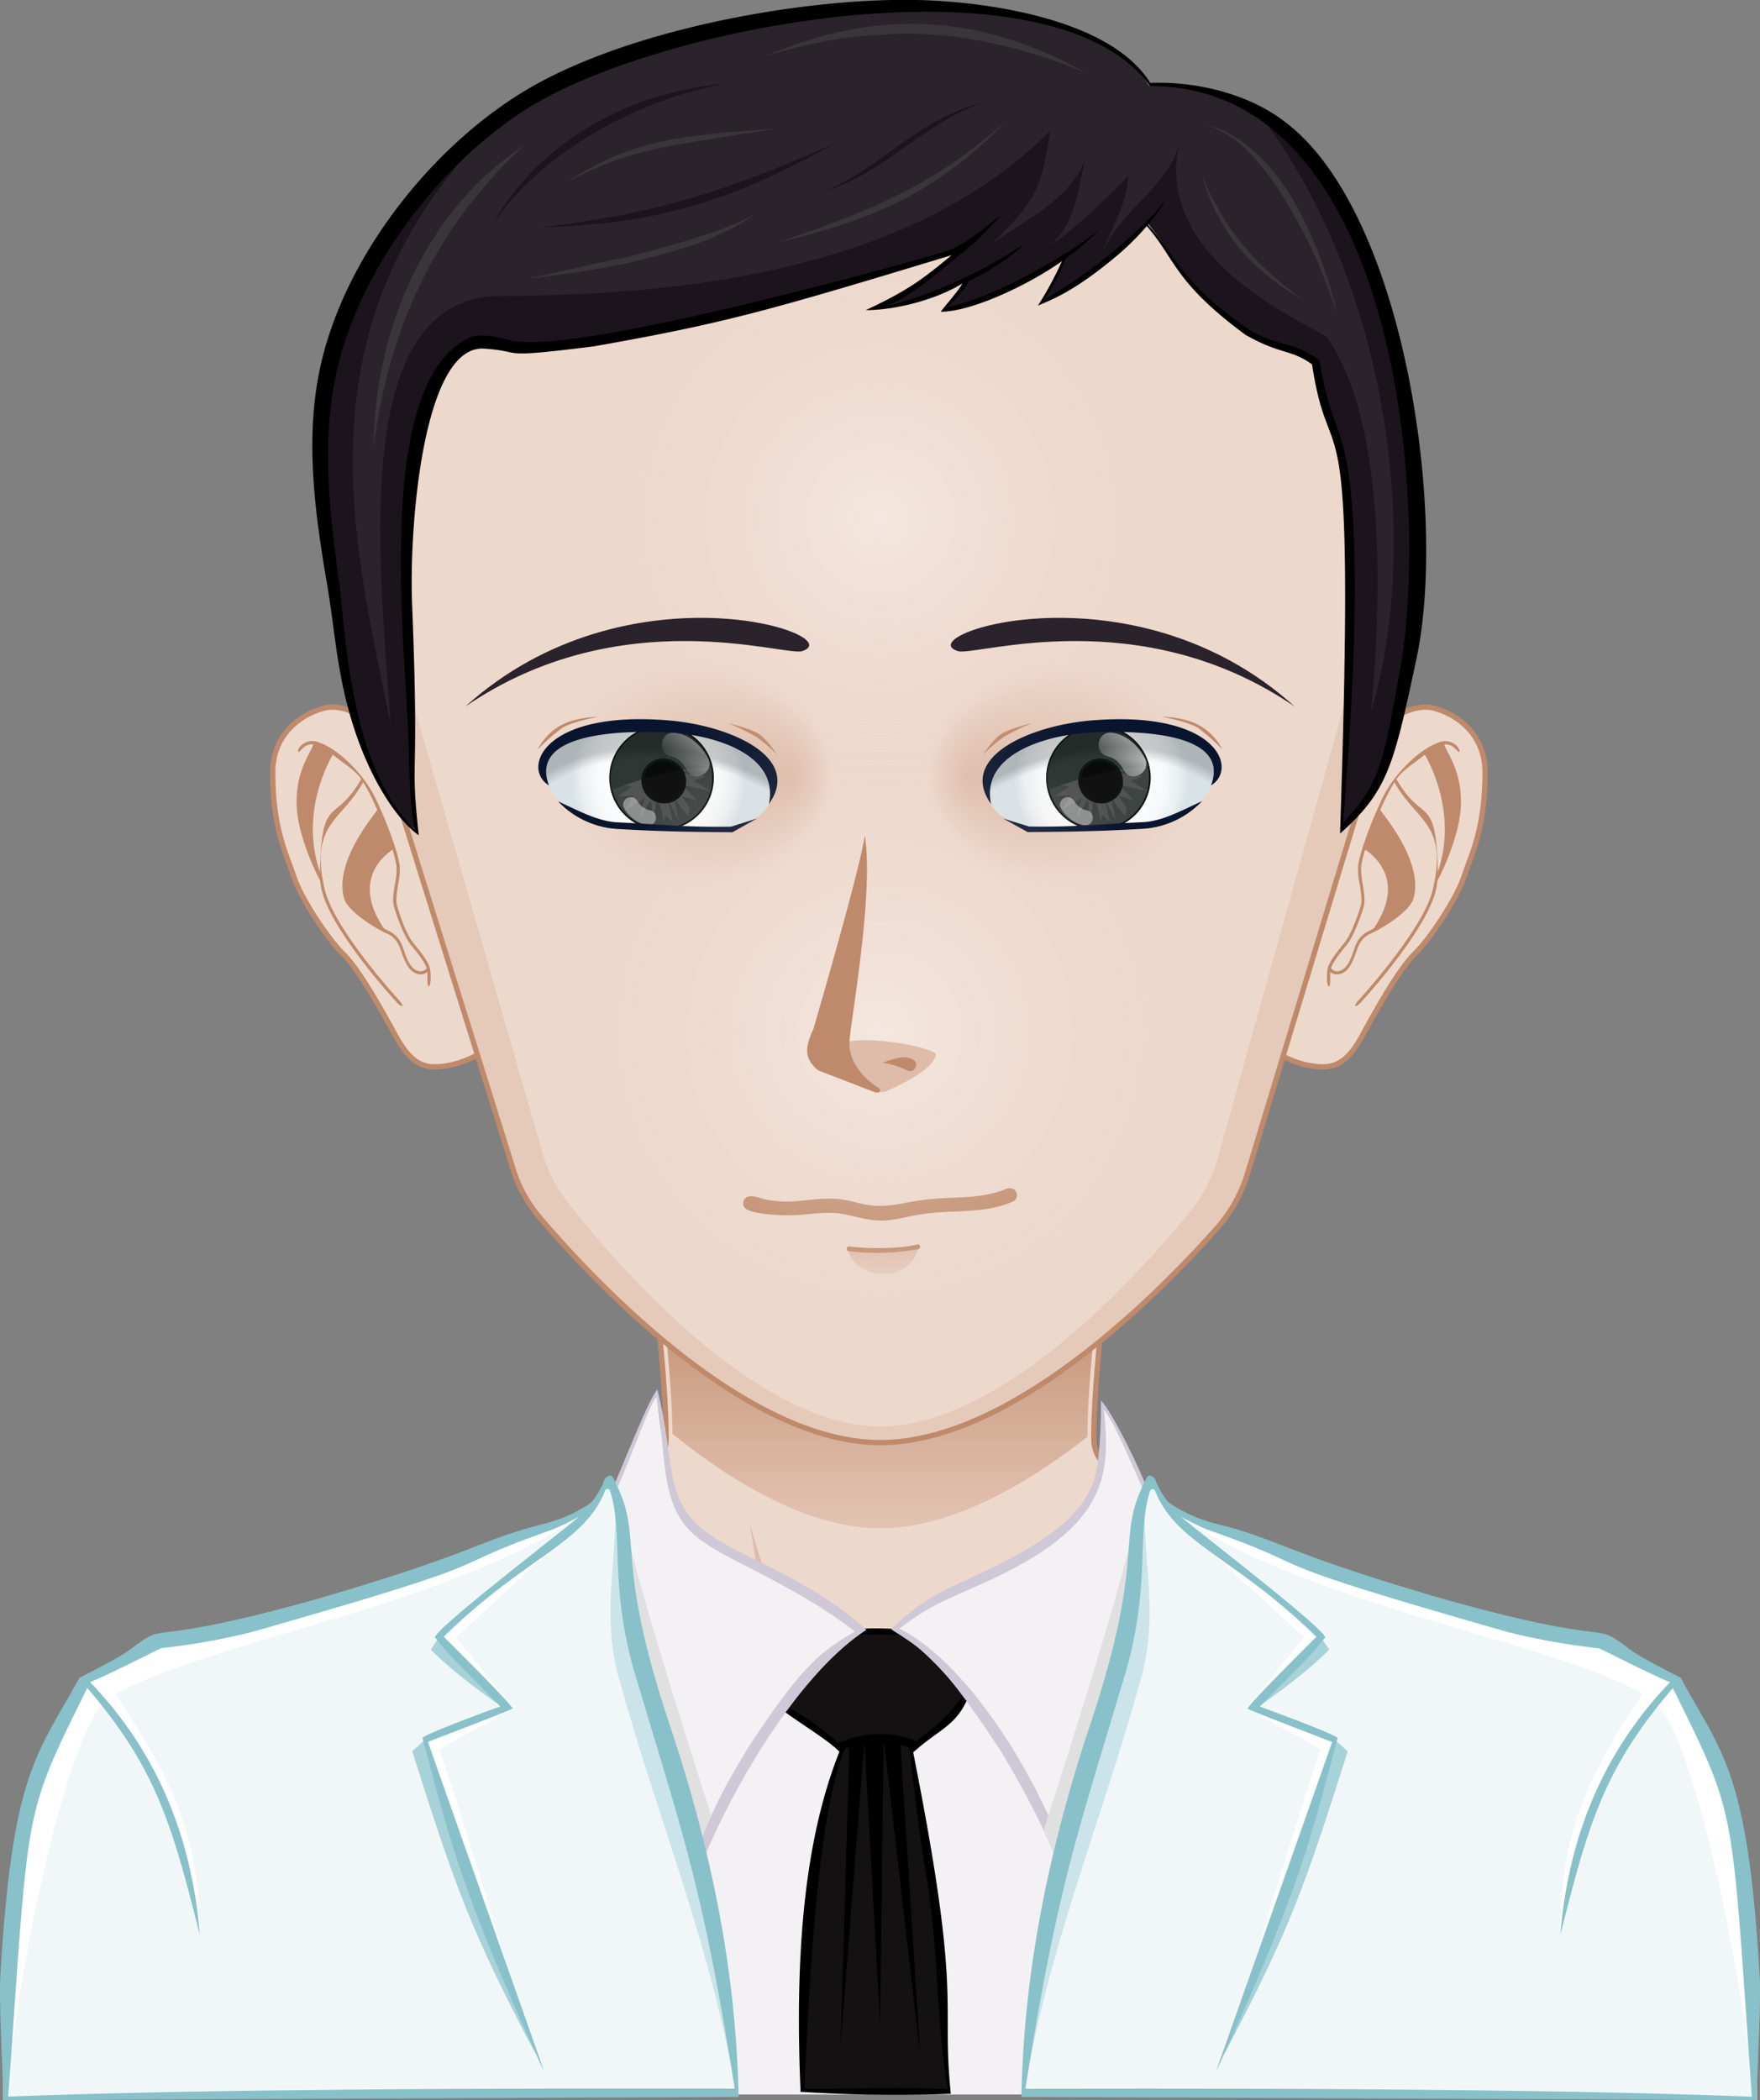 <svg id="Layer_1" data-name="Layer 1" xmlns="http://www.w3.org/2000/svg" xmlns:xlink="http://www.w3.org/1999/xlink" viewBox="0 0 502.71 599.88"><rect x="0" y="0" width="502.71" height="599.88" fill="#808080" stroke="none"/><defs><style>.cls-1{fill:#2a232b;}.cls-17,.cls-2{fill:#edd8cc;}.cls-3{fill:#fcf6f2;}.cls-4{fill:#debca9;}.cls-26,.cls-5{fill:none;}.cls-17,.cls-5{stroke:#bf8a6b;stroke-width:1.5px;}.cls-6{fill:url(#linear-gradient);}.cls-7{fill:#f3f1f3;}.cls-8{fill:#131111;}.cls-9{fill:#f3f1f4;}.cls-10{fill:#cfc8d7;}.cls-11{fill:#e1e0e1;}.cls-12{fill:#f1f7f8;}.cls-13{fill:#cbe4e9;}.cls-14{fill:#a8d2d9;}.cls-15,.cls-27{fill:#fff;}.cls-16{fill:#88c1ca;}.cls-18{fill:#bf8a6b;}.cls-19{fill:#e5caba;}.cls-20{fill:url(#linear-gradient-2);}.cls-21{fill:url(#radial-gradient);}.cls-22{fill:#3e4442;stroke-width:0.5px;}.cls-22,.cls-26{stroke:#0e1613;}.cls-23{fill:#535353;}.cls-24{fill:#2b3531;opacity:0.9;}.cls-24,.cls-25,.cls-27{isolation:isolate;}.cls-25{opacity:0.8;}.cls-26{stroke-width:0.75px;}.cls-27{opacity:0.4;}.cls-28{fill:url(#linear-gradient-3);}.cls-29{fill:url(#radial-gradient-2);}.cls-30{fill:url(#radial-gradient-3);}.cls-31{fill:#09152e;}.cls-32{fill:url(#radial-gradient-4);}.cls-33{fill:url(#linear-gradient-4);}.cls-34{fill:url(#radial-gradient-5);}.cls-35{fill:url(#radial-gradient-6);}.cls-36{fill:url(#radial-gradient-7);}.cls-37{fill:url(#radial-gradient-8);}.cls-38{fill:#1b141c;}.cls-39{fill:#3a353a;}.cls-40{fill:#26120b;}</style><linearGradient id="linear-gradient" x1="66.93" y1="651.89" x2="66.93" y2="690.27" gradientTransform="matrix(2.55, 0, 0, -2.55, 136.45, 2109.93)" gradientUnits="userSpaceOnUse"><stop offset="0" stop-color="#debca9" stop-opacity="0.8"/><stop offset="0.7" stop-color="#bf8a6b"/></linearGradient><linearGradient id="linear-gradient-2" x1="67.3" y1="679.71" x2="67.3" y2="682.59" gradientTransform="matrix(2.55, 0, 0, -2.55, 136.45, 2109.93)" gradientUnits="userSpaceOnUse"><stop offset="0.1" stop-color="#e5caba"/><stop offset="1" stop-color="#debca9"/></linearGradient><radialGradient id="radial-gradient" cx="39.87" cy="734.88" r="9.8" gradientTransform="translate(345.55 2109.93) rotate(180) scale(2.55)" gradientUnits="userSpaceOnUse"><stop offset="0" stop-color="#fff"/><stop offset="0.54" stop-color="#fdfefe"/><stop offset="0.74" stop-color="#f6f8f9"/><stop offset="0.88" stop-color="#eaeff2"/><stop offset="0.99" stop-color="#d9e3e8"/><stop offset="1" stop-color="#d8e2e7"/></radialGradient><linearGradient id="linear-gradient-3" x1="98.71" y1="742.07" x2="92.95" y2="736.32" gradientTransform="matrix(2.55, 0, 0, -2.55, 10.23, 2110.57)" gradientUnits="userSpaceOnUse"><stop offset="0" stop-color="#fff"/><stop offset="1" stop-color="#fff" stop-opacity="0"/></linearGradient><radialGradient id="radial-gradient-2" cx="94.18" cy="1008.6" fx="106.108" r="16.97" gradientTransform="matrix(2.55, 0.05, -0.04, 2.04, 51.62, -1827.89)" gradientUnits="userSpaceOnUse"><stop offset="0" stop-color="#debca9"/><stop offset="0.7" stop-color="#debca9" stop-opacity="0.3"/><stop offset="1" stop-color="#edd8cc" stop-opacity="0"/></radialGradient><radialGradient id="radial-gradient-3" cx="-18.49" cy="716.36" r="24.78" gradientTransform="matrix(-2.23, -1.24, 0.93, -1.67, -453.66, 1451.73)" gradientUnits="userSpaceOnUse"><stop offset="0.94" stop-opacity="0"/><stop offset="1" stop-opacity="0.2"/></radialGradient><radialGradient id="radial-gradient-4" cx="91.75" cy="734.88" r="9.8" gradientTransform="matrix(2.55, 0, 0, -2.55, 136.45, 2109.93)" xlink:href="#radial-gradient"/><linearGradient id="linear-gradient-4" x1="97.68" y1="741.11" x2="91.92" y2="735.36" gradientTransform="matrix(2.55, 0, 0, -2.55, 135.18, 2110.57)" xlink:href="#linear-gradient-3"/><radialGradient id="radial-gradient-5" cx="42.31" cy="1009.95" fx="54.238" r="16.97" gradientTransform="matrix(-2.55, 0.05, 0.04, 2.04, 430.38, -1827.89)" xlink:href="#radial-gradient-2"/><radialGradient id="radial-gradient-6" cx="26.89" cy="682.82" r="24.78" gradientTransform="matrix(2.23, -1.24, -0.93, -1.67, 935.66, 1451.73)" xlink:href="#radial-gradient-3"/><radialGradient id="radial-gradient-7" cx="66.94" cy="706.58" r="39.34" gradientTransform="matrix(2.55, 0, 0, -2.55, 136.45, 2109.93)" gradientUnits="userSpaceOnUse"><stop offset="0" stop-color="#fcf6f2" stop-opacity="0.5"/><stop offset="0.9" stop-color="#edd8cc" stop-opacity="0"/></radialGradient><radialGradient id="radial-gradient-8" cx="66.94" cy="764.14" r="35.5" xlink:href="#radial-gradient-7"/></defs><title>avatar 4</title><g id="svga-group-subwrapper"><g id="svga-group-hair-back"><path id="SvgjsPath4677" class="cls-1" d="M308.38,275.13h-2.45v-2.45h2.45v2.45Z" transform="translate(-55.8 -13.21)"/></g><g id="svga-group-humanbody-single"><path id="SvgjsPath2893" class="cls-2" d="M540.59,518c-5.37-11.61-20-28.82-36.36-33.57-20.16-5.88-65.66-13-82.53-16.94-13.52-3.17-40.76-27.63-50.31-35.84a10.33,10.33,0,0,1-3.15-6.75c-0.34-26.58,10.26-97.19,10.26-97.19H235.79s10.6,70.6,10.26,97.19a10.32,10.32,0,0,1-3.14,6.75c-9.55,8.21-36.79,32.67-50.31,35.84-16.87,4-62.37,11.3-82.53,17.18-16.31,4.75-31,21.72-36.36,33.33-9.07,19.59-11.21,55-11.21,85.63H551.8C551.8,573.06,549.66,537.61,540.59,518Z" transform="translate(-55.8 -13.21)"/><path id="SvgjsPath2894" class="cls-3" d="M451.88,479.55c59.55,8.67,84.62,21.3,92.46,124.09h7.46c0-30.58-2.15-66-11.21-85.63-5.37-11.61-20-28.82-36.36-33.57-20.16-5.88-65.66-13-82.53-16.94-13.52-3.17-44.63-29.53-53-40,8.22,11.51,31.29,38.18,51.51,45.16C429.94,476,438,477.53,451.88,479.55ZM194,472.67c20.22-7,43.29-33.65,51.51-45.16-8.32,10.47-39.42,36.83-53,40-16.87,4-62.37,11.3-82.53,17.18-16.31,4.75-31,21.72-36.36,33.33-9.07,19.59-11.21,55-11.21,85.63H70c7.8-102.13,33-115.43,92.46-124.09C176.31,477.53,184.37,476,194,472.67Z" transform="translate(-55.8 -13.21)"/><path id="SvgjsPath2895" class="cls-4" d="M296.5,512.73s-12.41-3.94-17.33-5.82c-25.56-9.81-108.61-16.16-108.61-16.16s87.47,3.47,106.78,6.8c-1.12-11.66-7.38-48.94-7.38-48.94s12.6,41.14,15.68,51.52C287.28,505.67,296.5,512.73,296.5,512.73Zm26.42-3.28c-0.22.18-.47,0.41-0.74,0.66A5.55,5.55,0,0,0,322.92,509.45Zm-26.42,3.28s7.08,7.32,10.64,7.41c4.67,0.12,11.81-7.09,15-10-3.09,2.34-10.18,3.4-13,3.51C305.94,513.74,296.5,512.73,296.5,512.73Zm51.42-18.4c-3.78.61-10.73,1.93-10.73,1.93l5.6-36.43c-1.58,7.51-10.95,39.66-19.87,49.61,4.67-4,15.07-5.85,20.36-6.62,25-3.63,25-3.63,100.46-12.09C443.74,490.75,372.62,490.37,347.92,494.34Z" transform="translate(-55.8 -13.21)"/><path id="SvgjsPath2896" class="cls-5" d="M540.59,518c-5.37-11.61-20-28.82-36.36-33.57-20.16-5.88-65.66-13-82.53-16.94-13.52-3.17-40.76-27.63-50.31-35.84a10.33,10.33,0,0,1-3.15-6.75c-0.34-26.58,10.26-97.19,10.26-97.19H235.79s10.6,70.6,10.26,97.19a10.32,10.32,0,0,1-3.14,6.75c-9.55,8.21-36.79,32.67-50.31,35.84-16.87,4-62.37,11.3-82.53,17.18-16.31,4.75-31,21.72-36.36,33.33-9.07,19.59-11.21,55-11.21,85.63H551.8C551.8,573.06,549.66,537.61,540.59,518Z" transform="translate(-55.8 -13.21)"/></g><g id="svga-group-chinshadow-single"><path id="SvgjsPath4280" class="cls-6" d="M307.2,449.73c20,0,41.28-12.09,59.2-26.12,0-16.4,3.55-46.74,6.49-69-37.63-5.5-94-5.58-131.54-.37,2.9,21.92,6.42,51.88,6.53,68.55C265.85,437.25,287.14,449.73,307.2,449.73Z" transform="translate(-55.8 -13.21)"/></g><g id="svga-group-clothes-single"><path id="SvgjsPath4748" class="cls-7" d="M377.75,611.47H235.52V474c54.44,11.5,90.23,10.61,142.24,0V611.47h0Z" transform="translate(-55.8 -13.21)"/><path id="SvgjsPath4749" class="cls-8" d="M325.35,610.81c-6.79,0-26.24.51-40.4-.56l0-.42c-2-45.65,2.76-75.15,11.1-96.12l0.12-.3-0.23-.23c-2.21-2.21-5.93-4.73-9.87-7.4a86.68,86.68,0,0,1-10.61-7.94,39.55,39.55,0,0,1,5.74-5.38c0.6-.31,2.84-2.06,14.62-12.16l0.89-.76a47,47,0,0,1,9.15-.72,92.82,92.82,0,0,1,15.93,1.38c3.82,3.57,8.44,13,10.17,17.54-2.39,5.6-5.21,7.66-9.09,10.48a70.84,70.84,0,0,0-6.49,5.17l-0.2.18,0.05,0.27c9.85,49.69,9.85,61.3,9.85,72.52,0,4.94,0,16.17.83,24.43C326.52,610.81,326,610.81,325.35,610.81Z" transform="translate(-55.8 -13.21)"/><path id="SvgjsPath4750" d="M332.47,497.75c-1.84-4.88-6.63-14.51-10.47-18-7-1.38-19.53-2.06-25.62-.59-0.26.22-15.29,13.17-15.44,12.87a39.64,39.64,0,0,0-6.17,5.85c5,5.08,16.28,11.15,20.8,15.66-8.93,22.46-13,52.82-11.13,96.34,0,0.27,0,.56,0,0.83a425.63,425.63,0,0,0,42.94.55c-2.84-27.66,3.52-25.58-10.74-97.5C324.2,506.91,328.84,506.42,332.47,497.75Zm-12.84,46.58L319.5,544c4.89,25.81,3.38,45.58,7.07,66-11.59-.78-29.39-0.13-41-0.13,0.9-17.61,2.91-77.52,11.6-97.22,0.42-.11.83-0.21,1.25-0.31l-2.52,85,6.72-85.79,0.15,0,4.41,79.77,1-80.08h0.19l10.27,88.94L313,511.73c0.77,0.15,1.54.34,2.3,0.57a0.47,0.47,0,0,1,.24.07C315.8,514.83,317.83,532.93,319.63,544.33Zm-2.16-33.78c-6.79-3.06-15.57-2.51-22.33.59-4.11-4.44-10-7.53-18.42-13.19,1.35-1.17,3.08-2.62,5.41-4.43,0.2,0,8.51-6.78,8.66-6.92,2.25-2.06,4.26-4.38,6.17-6.41,7.17-.29,17.69,0,24,0.34,3.67,4.59,7.17,11.49,9.81,17C326,504.53,321.24,507.66,317.47,510.55Z" transform="translate(-55.8 -13.21)"/><path id="SvgjsPath4751" class="cls-9" d="M253.81,550.55c-28.22-98-15.47-72.37-23-110.88,5-11.78,9.68-25.54,12.34-28.37l0.2-.21c5.61,58.73,21.92,33.36,58.19,67.82C280.8,492.74,261.58,528.65,253.81,550.55ZM383.47,439.68c-3.54-9.06-10-22.33-12.76-25.27,3.48,50.59-37.05,40.49-59.57,64.1,21.56,14,42,50.55,49.35,72.06C392.58,444.1,375.29,490.85,383.47,439.68Z" transform="translate(-55.8 -13.21)"/><path id="SvgjsPath4752" class="cls-10" d="M370.27,413.28c0,12.57-1,22.42-3.09,25.29-6,14.21-32.06,24.11-40.1,28.16a56.84,56.84,0,0,0-16.71,11.87c9.33,6.06,14,8.28,31.63,35.33,10.39,17.39,16,30.45,18.5,38.26,32.73-108.46,15.22-61.11,23.46-112.56C380.09,429.63,372.72,415.52,370.27,413.28Zm8.92,47.78c-4.79,44.23-8.54,35.44-18.94,83.62-6.64-21.15-27.1-56.06-47.54-66.28,9.63-7.23,12.31-7.66,23.8-12.92,35.22-15.71,36.66-30.3,34.59-49.59,3,3.48,7.65,15.07,11.48,23.29C380.5,446.88,379.54,457.87,379.2,461.05ZM256.26,449.8c-10.78-8.93-7.73-20-12.7-39.67-2.21,2.45-7.7,16.23-13.26,29.49,1.36,6.84,1.67,18.08,1.86,21.63,1.37,29.85,4.28,31.23,21.6,90.91,7.42-21.79,28.28-59.62,49.52-73.42C286.33,463.27,265,457.39,256.26,449.8Zm13.36,62.41c-5.43,9-11.05,18.3-15.58,32.49-10.87-49.59-14.68-41.5-18.91-83.57-0.78-7.27-1.51-14.75-3.43-21.92,4-8.78,9.74-25.15,11.57-26.9,3.34,17.32.16,32.94,13.87,41.58,6.41,4.88,27.17,13,42.86,25.35C290.49,484.88,285.36,488.21,269.62,512.21Z" transform="translate(-55.8 -13.21)"/><path id="SvgjsPath4753" class="cls-11" d="M356.86,542.59l-3-6.49s22.38-68.93,26.28-88.63C382.42,467.91,356.86,542.59,356.86,542.59Zm-101.38-2.7,3.51-8s-21-64.75-24.88-84.45C231.88,467.91,255.48,539.89,255.48,539.89Z" transform="translate(-55.8 -13.21)"/><path id="SvgjsPath4754" class="cls-12" d="M367.79,507.8c17.28-51,6.74-55.17,15.43-72.1,0.33-.64,3.42,2.56,3.75,4,3.2,13.84,130.52,42.42,134.54,45.5,3.56,2.59,13.82,7.67,13.82,7.67,12.08,22.19,19,26.17,22.39,85.59,0.32,7.54-.15,28.87-0.15,34.6l-209.32-1.65C348.75,592.37,351.19,558.07,367.79,507.8Zm-121.28,0c-17.28-51-6.74-55.17-15.43-72.1-0.33-.64-3.42,2.56-3.75,4-3.2,13.84-130.52,42.42-134.54,45.5C89.23,487.81,79,492.9,79,492.9c-12.08,22.19-19,26.17-22.39,85.59-0.32,7.54.15,28.87,0.15,34.6l209.32-1.65C265.55,592.37,263.12,558.07,246.51,507.8Z" transform="translate(-55.8 -13.21)"/><path id="SvgjsPath4755" class="cls-13" d="M381.3,494.09c-11.14,40.09-26.35,76.13-33,117.34-2.18,0,3.65-55.52,19.54-103.62,17.28-51,6.74-55.17,15.43-72.1,0.19-.37-1.51,4.83-0.55,5.95C382.32,460.56,387,475.19,381.3,494.09Zm-148.29,0c11.14,40.09,26.35,76.13,33,117.34,2.18,0-3.65-55.52-19.54-103.62-17.28-51-6.74-55.17-15.43-72.1-0.19-.37,1.51,4.83.55,5.95C232,460.56,227.33,475.19,233,494.09Z" transform="translate(-55.8 -13.21)"/><path id="SvgjsPath4756" class="cls-14" d="M435.44,484.38s-5.59,6.27-21.13,16.94c13-14.4,19-20.18,19-20.18Zm5.32,29.05L437,510.09c-11.1,33.72-18.52,50.37-31.38,89.59C424.09,564.63,428.5,552.18,440.76,513.43ZM181,481.14s6,5.78,19,20.18c-15.54-10.67-21.13-16.94-21.13-16.94Zm27.66,118.54c-12.86-39.22-20.28-55.87-31.38-89.59l-3.74,3.34C185.81,552.18,190.21,564.63,208.67,599.68Z" transform="translate(-55.8 -13.21)"/><path id="SvgjsPath4757" class="cls-15" d="M501.43,565.86C501.43,537.49,509,521,525,497a28.87,28.87,0,0,1,3.29,2.14C511.32,520.15,508,539.74,501.43,565.86Zm-93.21,27.81c15-40.86,19.72-56.83,29.62-84.13-2.81-.86-21.21-7.3-24-8.19,1,2.45,7.62,4.46,19.14,11.52C433,512.88,420.51,550.56,408.22,593.67Zm20.11-112.85S420.13,491,412,501.2c8.29-6.53,14.06-13.81,21.26-20.06-9.77-8.24-25.72-20.85-36-29.58C405.41,460.3,428.34,480.82,428.34,480.82ZM556.88,613.08h0.7c0-5.72.46-27.05,0.15-34.6-3.4-59.42-10.31-63.4-22.39-85.59,0,0-10.26-5.09-13.82-7.67-3.26-2.5-94.91-24.27-128.42-38.85,39.17,26.84,113.23,36.76,135.15,52.78C538.84,506.9,553.11,573.21,556.88,613.08ZM86,499.08c1.33-.94,1.51-0.9,2.86-1.78,15.91,24,24,40.2,24,68.57C106.35,539.74,101.84,519.34,86,499.08Zm95.33,13.8c11.52-7.06,18.13-9.07,19.14-11.52-2.81.88-21.21,7.33-24,8.19,9.9,27.3,14.66,43.27,29.62,84.13C193.8,550.56,181.35,512.88,181.35,512.88ZM217,451.56c-10.3,8.72-26.24,21.34-36,29.58,7.2,6.26,13,13.53,21.26,20.06C194.16,491,186,480.82,186,480.82S208.89,460.3,217,451.56Zm-131,47.59c21.92-16,96-25.94,135.15-52.78C187.7,460.95,96.05,482.72,92.79,485.22,89.23,487.81,79,492.9,79,492.9c-12.08,22.19-19,26.17-22.39,85.59-0.32,7.54.15,28.87,0.15,34.6h0.7C61.19,573.21,75.46,506.9,86.06,499.15Z" transform="translate(-55.8 -13.21)"/><path id="SvgjsPath4758" class="cls-16" d="M386,436.29a2.35,2.35,0,0,0-1.81-1.61c-0.72-.06-1.06,1.12-1.39,1.77-8.68,16.93,1,20.39-16.27,71.36C350,558.07,348,593.1,347.53,612.16l210.05,0.92c0-5.72,1.2-27.05.88-34.6-3.4-59.42-10.55-63.89-22.63-86.08,0,0-10.75-5.33-14.31-7.92-12-9.15-1.44.06-53.9-14.68-43-12.56-45.32-16.09-60.92-20.43-3.15-.9-9.93-2-17-7C389,442,386.27,437.68,386,436.29ZM348.68,609.84c9.12-57.65,14.89-72.74,27.64-115.66,8.62-27.17,3.86-42.59,8-55.14a0.74,0.74,0,0,1,1.4,0c6,15.2,22.6,18.73,46.08,41.71-14.22,14.22-17.88,18.06-19.72,20.5,2.11,1.07,13.66,5.45,24.22,9.54-0.6,1.88-32.82,93-33.2,94.24,24.47-52.79,27.63-69,34.79-95.44-2-1.5-19.31-7.86-22.24-8.91,10.46-10.82,13.48-13.2,18.42-19.5,4,0-38.84-32.58-40.93-34.77a62.8,62.8,0,0,0,7.36,3.65c35.92,12.64,7.5,6.92,86.12,29.36a194.68,194.68,0,0,0,25.76,4.6c0.53,0,13.2,6.67,20.43,9.71-17.59,18.29-28.86,41.92-31.34,72.17,7.88-31,12.11-47.19,32.15-70.51,18.64,37.73,16.53,32.28,22.58,116.72C505.73,610.09,428.4,609.63,348.68,609.84ZM224.61,442.41c-7.08,5-13.85,6.07-17,7-15.59,4.34-17.92,7.87-60.92,20.43-52.45,14.74-41.94,5.52-53.9,14.68-3.56,2.59-14.31,7.92-14.31,7.92C66.4,514.6,59.25,519.07,55.85,578.49c-0.32,7.54.88,28.87,0.88,34.6l210.05-.92c-0.5-19.06-2.44-54.09-19.05-104.35-17.28-51-7.59-54.43-16.27-71.36-0.33-.65-0.66-1.82-1.39-1.77a2.35,2.35,0,0,0-1.81,1.61C228,437.68,225.25,442,224.61,442.41ZM58.15,612.08c6.06-84.44,3.94-79,22.58-116.72,20,23.31,24.27,39.52,32.15,70.51C110.4,535.6,99.13,512,81.54,493.69c7.23-3,19.9-9.66,20.43-9.71a194.68,194.68,0,0,0,25.76-4.6c78.62-22.44,50.2-16.72,86.12-29.36a63.19,63.19,0,0,0,7.36-3.65c-2.09,2.18-44.9,34.77-40.93,34.77,4.94,6.3,8,8.68,18.42,19.5-2.93,1-20.25,7.41-22.24,8.91,7.16,26.42,10.32,42.65,34.79,95.44-0.38-1.22-32.6-92.36-33.2-94.24,10.56-4.09,22.11-8.47,24.22-9.54-1.84-2.45-5.5-6.28-19.72-20.5,23.48-23,40.12-26.5,46.08-41.71a0.74,0.74,0,0,1,1.4,0c4.11,12.56-.66,28,8,55.14,12.75,42.92,18.51,58,27.64,115.66C185.9,609.63,108.58,610.09,58.15,612.08Z" transform="translate(-55.8 -13.21)"/></g><g id="svga-group-head"><g id="svga-group-ears-left"><path id="SvgjsPath4293" class="cls-17" d="M173.68,231.63c-3.59-6-16.26-18.46-25.22-16.17-7.29,1.86-14.76,7.93-14.76,18.28,0,16,3.66,22.85,6.12,30.12,2.09,6.19,9.58,17.53,14.09,21.93,5.56,5.4,14.57,22.87,15.67,24.66,1.72,2.82,4.59,7.31,9.89,7.48,8,0.25,17.33-5.15,17.92-8.53C200.53,291.05,183,247.12,173.68,231.63Z" transform="translate(-55.8 -13.21)"/><path id="SvgjsPath4294" class="cls-18" d="M169.16,271.67c-0.35-1.37,0-3.66.37-5.87a20.81,20.81,0,0,0,.44-5.28c-0.7-5-4.63-14.65-7.2-19.85-3-6-10.07-13.52-16.07-15.47a4.61,4.61,0,0,0-5.06,1.13c-0.69.72-.85,1.56-0.62,1.66s0.74-.6,1.49-1.26a3.61,3.61,0,0,1,2.75-.9c-0.5,2.52-7.68,10.33-3.38,25.42a69.86,69.86,0,0,0,5.39,13.58,19.28,19.28,0,0,0,.39,2.52c2.42,10.66,17.83,28.23,21.49,32.2,0.68,0.73,1.39,1.17,1.56,1s-0.24-.9-0.92-1.64c-3.62-3.94-18.92-21.47-21.26-31.76-4.29-18.84,4.69-19.16,11-30.52,1,1.61,1.79,3.15,2.43,4.44,0.5,1,1,2.19,1.62,3.47-1.12,1.78-12.38,14.81-9.51,25.24,1.06,3.85,9.25,8.8,12.41,10.16a6.34,6.34,0,0,1,3.15,3.16c0.88,1.5,1.88,6.84,4.77,8.07a4.05,4.05,0,0,0,1.59.36,2.94,2.94,0,0,0,1.89-.69c0,0.65,0,1.5,0,2.28,0,1,.11,1.83.36,1.85s0.51-.78.54-1.78a14,14,0,0,0-.19-3.49c-0.65-2.15-2.63-4.58-4.73-7.15S169.69,273.78,169.16,271.67Zm-22-9.45c-5.68-16.73,2.43-31.18,3.7-33.48,2.22,1.93,6.51,4.5,8.11,7C151.38,249,147.67,239.78,147.19,262.22Zm27.57,28.12c-2.62-1.11-3.5-6.25-4.35-7.7a7.24,7.24,0,0,0-3.57-3.53,9.41,9.41,0,0,1-1.41-.8c-9.45-14.09.71-21.1,2.51-22.42a31.87,31.87,0,0,1,1.15,4.76,20.66,20.66,0,0,1-.44,5c-0.37,2.31-.75,4.7-0.35,6.25,0.59,2.3,2.79,8.63,4.92,11.24,1.89,2.31,3.83,4.69,4.49,6.64A2.25,2.25,0,0,1,174.76,290.34Z" transform="translate(-55.8 -13.21)"/></g><g id="svga-group-ears-right"><path id="SvgjsPath4295" class="cls-17" d="M440,231.63c3.59-6,16.26-18.46,25.23-16.17,7.29,1.86,14.75,7.93,14.75,18.28,0,16-3.66,22.85-6.12,30.12-2.1,6.19-9.58,17.53-14.1,21.93-5.56,5.4-14.57,22.87-15.67,24.66-1.72,2.82-4.59,7.31-9.89,7.48-8.05.25-17.34-5.15-17.92-8.53C413.13,291.05,430.64,247.12,440,231.63Z" transform="translate(-55.8 -13.21)"/><path id="SvgjsPath4296" class="cls-18" d="M439.77,282.56c-2.1,2.57-4.08,5-4.73,7.15a14.14,14.14,0,0,0-.19,3.49c0,1,.29,1.8.54,1.78s0.39-.84.36-1.85c0-.78,0-1.62,0-2.28a2.92,2.92,0,0,0,1.89.69,4,4,0,0,0,1.59-.36c2.9-1.23,3.89-6.57,4.77-8.07a6.34,6.34,0,0,1,3.15-3.16c3.16-1.36,11.35-6.31,12.41-10.16,2.86-10.43-8.4-23.46-9.51-25.24,0.57-1.28,1.12-2.46,1.61-3.47,0.64-1.29,1.46-2.83,2.43-4.44,6.32,11.35,15.3,11.67,11,30.52-2.34,10.29-17.64,27.82-21.26,31.76-0.67.74-1.09,1.47-.92,1.64s0.88-.26,1.56-1c3.67-4,19.07-21.54,21.49-32.2a18.82,18.82,0,0,0,.39-2.52,70,70,0,0,0,5.38-13.58c4.3-15.1-2.88-22.91-3.38-25.42a3.63,3.63,0,0,1,2.75.9c0.75,0.66,1.27,1.35,1.49,1.26s0.07-.94-0.62-1.66A4.62,4.62,0,0,0,467,225.2c-6,1.94-13.11,9.48-16.07,15.47-2.57,5.2-6.5,14.8-7.2,19.85a20.92,20.92,0,0,0,.44,5.28c0.35,2.22.72,4.51,0.37,5.87C444,273.78,441.84,280,439.77,282.56Zm14.9-46.79c1.6-2.52,5.89-5.1,8.11-7,1.27,2.3,9.38,16.74,3.71,33.48C466,239.78,462.28,249,454.66,235.76Zm-18.7,54c0.66-1.94,2.6-4.33,4.49-6.64,2.13-2.61,4.33-8.94,4.92-11.24,0.39-1.55,0-3.93-.35-6.25a20.69,20.69,0,0,1-.44-5,31.62,31.62,0,0,1,1.15-4.76c1.8,1.31,12,8.33,2.51,22.42a9.18,9.18,0,0,1-1.41.8,7.26,7.26,0,0,0-3.57,3.53c-0.85,1.45-1.72,6.59-4.35,7.7A2.24,2.24,0,0,1,436,289.77Z" transform="translate(-55.8 -13.21)"/></g><g id="svga-group-faceshape-wrap"><g id="svga-group-faceshape-single"><path id="SvgjsPath4277" class="cls-2" d="M451,220.1h0c0,0.11-29.84,98.52-38.85,128.24a42,42,0,0,1-8.7,15.62c-15.6,17.6-58.15,61.3-96.21,61.3-38.77,0-82.18-46.59-97.15-64.13A39.87,39.87,0,0,1,202.3,347c-8.82-28.26-39.45-126.36-39.48-126.47h0a152.72,152.72,0,0,1-4.9-38.25C157.79,99.07,224.35,31.5,306.6,31.37s149,67.22,149.15,150.46A152.63,152.63,0,0,1,451,220.1Z" transform="translate(-55.8 -13.21)"/><path id="SvgjsPath4278" class="cls-19" d="M385.85,54.35c35,27.24,57.91,72.07,58,122.83a165,165,0,0,1-4.39,38.27h0c0,0.11-27.46,98.52-35.74,128.24a43.11,43.11,0,0,1-8,15.62c-14.35,17.6-53.5,61.31-88.51,61.31-35.68,0-75.61-46.6-89.37-64.14a41,41,0,0,1-7.14-14.1c-8.12-28.26-36.3-126.36-36.32-126.47h0a165.38,165.38,0,0,1-4.51-38.25c-0.07-51,22.87-96,58-123.33a151,151,0,0,0-69.93,128,152.7,152.7,0,0,0,4.9,38.25h0c0,0.11,30.65,98.21,39.48,126.47a39.93,39.93,0,0,0,7.76,14.1c15,17.54,58.37,64.13,97.15,64.13,38.06,0,80.61-43.7,96.21-61.3a42,42,0,0,0,8.7-15.62c9-29.72,38.82-128.13,38.85-128.24h0a152.65,152.65,0,0,0,4.78-38.27A150.94,150.94,0,0,0,385.85,54.35Z" transform="translate(-55.8 -13.21)"/><path id="SvgjsPath4279" class="cls-5" d="M451,220.1h0c0,0.11-29.84,98.52-38.85,128.24a42,42,0,0,1-8.7,15.62c-15.6,17.6-58.15,61.3-96.21,61.3-38.77,0-82.18-46.59-97.15-64.13A39.87,39.87,0,0,1,202.3,347c-8.82-28.26-39.45-126.36-39.48-126.47h0a152.72,152.72,0,0,1-4.9-38.25C157.79,99.07,224.35,31.5,306.6,31.37s149,67.22,149.15,150.46A152.63,152.63,0,0,1,451,220.1Z" transform="translate(-55.8 -13.21)"/></g></g><g id="svga-group-mouth-single"><path id="SvgjsPath4265" class="cls-20" d="M297.92,369.9l20.3-.51C315.87,380.33,299.53,378.76,297.92,369.9Z" transform="translate(-55.8 -13.21)"/><path id="SvgjsPath4269" class="cls-18" d="M298.2,370.59a0.67,0.67,0,1,1,.2-1.33c0.11,0,10.54,1.34,19.27-.53A0.67,0.67,0,1,1,318,370,66.22,66.22,0,0,1,298.2,370.59Zm9.15-8.73c-3.68,0-7.24-1.27-10.82-1.9-4-.7-8-0.1-12,0.25s-13,0-15.57-1.63a2,2,0,0,1,.44-3.55c1.5-.54,3.84.58,5.36,0.85,7,1.26,10.73-.08,16.89-0.29,9.42-.28,10.42,3.67,22.18,1.3,12.64-2.55,18.33-.62,27.39-3.35,1.24-.38,2.72-1.37,4-0.7a2,2,0,0,1-.12,3.58c-8.33,3.67-17.55,2.19-26.8,3.73C314.67,360.76,311.06,361.86,307.35,361.86Z" transform="translate(-55.8 -13.21)"/></g><g id="svga-group-eyes-left"><g id="svga-group-eyesback-left"><path id="SvgjsPath4511" class="cls-21" d="M211.6,232.69c-0.53,6.75,4.12,14.77,30.56,17,23.37,2,33.32-1.85,34-9.55s-8.34-17.09-31.51-18.3C224,220.8,212.2,225,211.6,232.69Z" transform="translate(-55.8 -13.21)"/></g><g id="svga-group-eyesiriswrapper-left"><g id="svga-group-eyesiriscontrol-left"><g id="svga-group-eyesiris-left"><path id="SvgjsPath4581" class="cls-22" d="M258.93,239.26a14.68,14.68,0,1,1-10.29-18A14.63,14.63,0,0,1,258.93,239.26Z" transform="translate(-55.8 -13.21)"/><path id="SvgjsPath4582" class="cls-23" d="M243,226.6l-0.38-.68c-1.34.53-2.63,1.09-3.85,1.68l0.91,2.19L239.52,231,236,229c-1.14.63-2.2,1.29-3.22,2v0l-1.2,1.35,1.91,2-2.57,1.4,1,1.61,4.54,0.45-4.26,2.89,4.56-.25-2.4,4.14,5.62-3.4-1.51,5.78,3.25-5.34,0.63,5.73,0.94-5.07,0.86-.11,1.22,5.75,0.37-1.72c0.49-.13,1.76,1.72,2.24,1.59l-1.43-6.25,3.14,6.25-1.27-6.49,3.86,5c0.14,0,.48-2.08.62-2.12l-2.4-3.59,4.37,1.32L252.25,239l-2.1-1.74,8.77,2-4.89-3,3.45-1.41-7.47-.76,7.39-3.92-6.69,1.71-1.8-1-0.44-.87L248.6,228l0.15-3.4L245.7,230,245.43,226,245,225c-0.61.21-1.21,0.42-1.8,0.65Z" transform="translate(-55.8 -13.21)"/><path id="SvgjsPath4583" class="cls-24" d="M259.09,232.33c-12.82.58-19.34,3.33-28.64,6.44A14.68,14.68,0,0,1,259.09,232.33Z" transform="translate(-55.8 -13.21)"/><path id="SvgjsPath4584" class="cls-25" d="M246.89,230.47a5.85,5.85,0,0,0-7.35,4.13,6.22,6.22,0,0,0,4.33,7.48,5.87,5.87,0,0,0,7.36-4.12A6.23,6.23,0,0,0,246.89,230.47Z" transform="translate(-55.8 -13.21)"/><path id="SvgjsPath4585" class="cls-26" d="M246.89,230.47a5.85,5.85,0,0,0-7.35,4.13,6.22,6.22,0,0,0,4.33,7.48,5.87,5.87,0,0,0,7.36-4.12A6.23,6.23,0,0,0,246.89,230.47Z" transform="translate(-55.8 -13.21)"/><path id="SvgjsPath4586" class="cls-27" d="M234.08,244.08a9.81,9.81,0,0,0,6.31,4.77c3.24,0.69,3.61-3.63,1.29-4.12a5.51,5.51,0,0,1-3.8-2.7c-1.68-2.67-5.15-.1-3.8,2h0Z" transform="translate(-55.8 -13.21)"/><path id="SvgjsPath4587" class="cls-28" d="M247.29,229.24c2.27,0.46,3.59,1.88,4.74,4,2.11,3.92,8.07.44,6-3.49-1.85-3.44-4.94-6.39-8.87-7.19-5-1-5.74,5.87-1.83,6.66h0Z" transform="translate(-55.8 -13.21)"/></g></g></g><g id="svga-group-eyesfront-left"><path id="SvgjsPath4536" class="cls-2" d="M198.95,241.35c2.94,33.65,26.06,59.12,51.64,56.88s43.92-31.33,41-65-26.06-59.12-51.64-56.88S196,207.7,198.95,241.35Zm12.65-8.67c0.6-7.7,12.44-11.89,33.07-10.81,23.18,1.21,32.2,10.61,31.51,18.3s-10.64,11.55-34,9.55C215.71,247.46,211.07,239.44,211.6,232.69Z" transform="translate(-55.8 -13.21)"/><path id="SvgjsPath4537" class="cls-29" d="M203.9,237.68c1.46,18.87,25.11,32.63,48.64,30.48s42.9-16.45,41.18-35.29S271.58,200.52,248,202.67,201.9,211.88,203.9,237.68Zm7.69-5c0.6-7.7,12.44-11.89,33.07-10.81,23.18,1.21,32.2,10.61,31.51,18.3s-10.64,11.55-34,9.55C215.71,247.46,211.07,239.44,211.6,232.69Z" transform="translate(-55.8 -13.21)"/><path id="SvgjsPath4542" class="cls-30" d="M211.6,232.69c-0.53,6.75,4.12,14.77,30.56,17,23.37,2,33.32-1.85,34-9.55s-8.34-17.09-31.51-18.3C224,220.8,212.2,225,211.6,232.69Z" transform="translate(-55.8 -13.21)"/><path id="SvgjsPath4546" class="cls-18" d="M271.85,223.72a65.72,65.72,0,0,0-8-3.92s6.29,1.44,8.78,3.13,5.09,5.79,5.09,5.79A47.58,47.58,0,0,0,271.85,223.72ZM226.47,218s-6.5-.08-11.12,2.78a16.49,16.49,0,0,0-6,6.57,55.27,55.27,0,0,1,6.88-6.12C218.9,219.41,226.47,218,226.47,218Z" transform="translate(-55.8 -13.21)"/><path id="SvgjsPath4547" class="cls-31" d="M245.4,222.35c-15.06-.53-38.2.92-32.81,15.19-7.84-4.73-1.81-21.55,34.23-18.55,17.46,1.45,38.22,10.46,28.59,23.89C278.46,228.85,260.18,222.88,245.4,222.35ZM272,247l-7.39,2.34c-13,.21-20.19-0.69-32.28-1.23-5.58-.25-10.59-3-17.12-6a25.43,25.43,0,0,0,17,7.89c11.72,0.68,19.65.84,32.8,0.93Z" transform="translate(-55.8 -13.21)"/></g></g><g id="svga-group-eyes-right"><g id="svga-group-eyesback-right"><path id="SvgjsPath4519" class="cls-32" d="M402.71,232.69c0.53,6.75-4.12,14.77-30.56,17-23.37,2-33.32-1.85-34-9.55s8.34-17.09,31.51-18.3C390.27,220.8,402.11,225,402.71,232.69Z" transform="translate(-55.8 -13.21)"/></g><g id="svga-group-eyesiriswrapper-right"><g id="svga-group-eyesiriscontrol-right"><g id="svga-group-eyesiris-right"><path id="SvgjsPath4591" class="cls-22" d="M383.7,239.25a14.68,14.68,0,1,1-10.3-18A14.63,14.63,0,0,1,383.7,239.25Z" transform="translate(-55.8 -13.21)"/><path id="SvgjsPath4592" class="cls-23" d="M367.74,226.6l-0.38-.68c-1.34.53-2.63,1.09-3.86,1.68l0.91,2.19L364.3,231,360.81,229c-1.14.63-2.2,1.29-3.22,2v0l-1.2,1.35,1.91,2-2.57,1.4,1,1.61,4.54,0.45L357,240.64l4.56-.25-2.4,4.14,5.62-3.4-1.51,5.78,3.25-5.34,0.63,5.73,0.94-5.07,0.86-.11,1.23,5.75,0.37-1.72c0.49-.13,1.76,1.72,2.24,1.59l-1.43-6.25,3.14,6.25-1.27-6.49,3.86,5c0.14,0,.48-2.08.62-2.12l-2.4-3.59,4.37,1.32L377,239l-2.1-1.74,8.77,2-4.89-3,3.45-1.41-7.47-.75,7.39-3.92-6.69,1.71-1.8-1-0.44-.87,0.13-2.07,0.15-3.4L370.48,230,370.21,226l-0.38-1c-0.61.21-1.21,0.42-1.8,0.65Z" transform="translate(-55.8 -13.21)"/><path id="SvgjsPath4593" class="cls-24" d="M383.86,232.33c-12.82.58-19.34,3.33-28.64,6.44A14.68,14.68,0,0,1,383.86,232.33Z" transform="translate(-55.8 -13.21)"/><path id="SvgjsPath4594" class="cls-25" d="M371.67,230.47a5.85,5.85,0,0,0-7.35,4.13,6.21,6.21,0,0,0,4.33,7.48A5.86,5.86,0,0,0,376,238,6.23,6.23,0,0,0,371.67,230.47Z" transform="translate(-55.8 -13.21)"/><path id="SvgjsPath4595" class="cls-26" d="M371.67,230.47a5.85,5.85,0,0,0-7.35,4.13,6.21,6.21,0,0,0,4.33,7.48A5.86,5.86,0,0,0,376,238,6.23,6.23,0,0,0,371.67,230.47Z" transform="translate(-55.8 -13.21)"/><path id="SvgjsPath4596" class="cls-27" d="M358.85,244.08a9.81,9.81,0,0,0,6.3,4.77c3.24,0.69,3.62-3.63,1.29-4.12a5.5,5.5,0,0,1-3.8-2.7c-1.68-2.67-5.15-.1-3.8,2h0Z" transform="translate(-55.8 -13.21)"/><path id="SvgjsPath4597" class="cls-33" d="M372.07,229.24c2.27,0.46,3.59,1.88,4.74,4,2.11,3.92,8.07.44,6-3.49-1.85-3.44-4.94-6.39-8.87-7.19-5-1-5.74,5.88-1.83,6.66h0Z" transform="translate(-55.8 -13.21)"/></g></g></g><g id="svga-group-eyesfront-right"><path id="SvgjsPath4557" class="cls-2" d="M374.38,176.37c-25.57-2.24-48.69,23.23-51.64,56.88s15.4,62.74,41,65,48.69-23.23,51.64-56.88S400,178.61,374.38,176.37Zm-2.23,73.35c-23.37,2-33.32-1.85-34-9.55s8.34-17.09,31.51-18.3c20.63-1.08,32.47,3.11,33.07,10.81C403.24,239.44,398.6,247.46,372.15,249.72Z" transform="translate(-55.8 -13.21)"/><path id="SvgjsPath4558" class="cls-34" d="M366.26,202.67c-23.54-2.16-44,11.36-45.68,30.19s17.66,33.13,41.18,35.29,47.18-11.61,48.64-30.48C412.4,211.88,389.79,204.84,366.26,202.67Zm5.89,47c-23.37,2-33.32-1.85-34-9.55s8.34-17.09,31.51-18.3c20.63-1.08,32.47,3.11,33.07,10.81C403.24,239.44,398.6,247.46,372.15,249.72Z" transform="translate(-55.8 -13.21)"/><path id="SvgjsPath4563" class="cls-35" d="M402.71,232.69c0.53,6.75-4.12,14.77-30.56,17-23.37,2-33.32-1.85-34-9.55s8.34-17.09,31.51-18.3C390.27,220.8,402.11,225,402.71,232.69Z" transform="translate(-55.8 -13.21)"/><path id="SvgjsPath4567" class="cls-18" d="M336.62,228.72s2.6-4.1,5.09-5.79,8.78-3.13,8.78-3.13a65.72,65.72,0,0,0-8,3.92A47.58,47.58,0,0,0,336.62,228.72Zm61.45-7.53a55.27,55.27,0,0,1,6.88,6.12,16.51,16.51,0,0,0-6-6.57c-4.62-2.86-11.12-2.78-11.12-2.78S395.41,219.41,398.07,221.18Z" transform="translate(-55.8 -13.21)"/><path id="SvgjsPath4568" class="cls-31" d="M338.9,242.88C329.26,229.45,350,220.45,367.48,219c36-3,42.07,13.82,34.23,18.55,5.39-14.27-17.74-15.72-32.81-15.19C354.12,222.88,335.84,228.85,338.9,242.88Zm10.43,8c13.15-.1,21.09-0.25,32.8-0.93a25.42,25.42,0,0,0,17-7.89c-6.53,3-11.54,5.78-17.12,6-12.1.55-19.33,1.44-32.28,1.23L342.33,247Z" transform="translate(-55.8 -13.21)"/></g></g><g id="svga-group-facehighlight-single"><path id="SvgjsPath2885" class="cls-36" d="M407.46,308.09A100.31,100.31,0,1,1,307,207.85,100.25,100.25,0,0,1,407.46,308.09Z" transform="translate(-55.8 -13.21)"/><path id="SvgjsPath2889" class="cls-37" d="M398.9,161.36a91.74,91.74,0,1,1-91.74-91.74A91.74,91.74,0,0,1,398.9,161.36Z" transform="translate(-55.8 -13.21)"/></g><g id="svga-group-eyebrows-left"><path id="SvgjsPath4603" class="cls-1" d="M188.75,215c46.19-41.74,110.48-20.32,96.14-15.8C279.9,200.76,233.12,184.67,188.75,215Z" transform="translate(-55.8 -13.21)"/></g><g id="svga-group-eyebrows-right"><path id="SvgjsPath4604" class="cls-1" d="M425.56,215c-46.19-41.74-110.48-20.32-96.14-15.8C334.4,200.76,381.18,184.67,425.56,215Z" transform="translate(-55.8 -13.21)"/></g><g id="svga-group-nose-single"><path id="SvgjsPath4287" class="cls-4" d="M308.94,324.89c-0.87.39-2.9,0.39-3.54-.25,0,0-15.4-5.27-13.45-10.31,3.09-8,31.14-1.86,31.11,0C323,319.07,308.94,324.89,308.94,324.89Z" transform="translate(-55.8 -13.21)"/><path id="SvgjsPath4288" class="cls-18" d="M288.11,307.2s13.33-45.56,14.7-55.32c2.6,15.83-3.68,51.07-4.34,58.26-0.8,8.73,8.45,13.92,8.45,13.92,0.72,0.91-.15,1.47-1.26,1.12l-16.22-6.26C285.59,315.65,285.59,312.54,288.11,307.2Zm26.82,8.08c2.24,0.51,2.71,1.41,2.53,2.34s-1.13,2.23-3.15,1.05a22.54,22.54,0,0,0-6.41-1.88S312.68,314.76,314.92,315.28Z" transform="translate(-55.8 -13.21)"/></g><g id="svga-group-beardwrap"><g id="svga-group-beard-single"><path id="SvgjsPath4745" class="cls-1" d="M307.15,73.61h0Z" transform="translate(-55.8 -13.21)"/></g></g><g id="svga-group-mustache-single"><path id="SvgjsPath4735" class="cls-1" d="M307.15,73.61h0Z" transform="translate(-55.8 -13.21)"/></g><g id="svga-group-hair-front"><path id="SvgjsPath4679" class="cls-1" d="M174.49,250.21c-7.33-6.12-16.51-21.87-20.61-43.94-0.87-4.52-1.49-9.17-2.15-14.1-2.77-20.66-8.7-44.74-4.59-69.42,4.92-30.18,27.57-62.86,56.36-81.32,44.5-28.8,157-41.67,180.44-3.76,13.6-.5,28.27,3.06,38.41,10.94,33.54,25.16,46.51,110.61,37.21,153.05-6.18,29-7.81,36.59-20.22,47.95,4.43-132.9-2.42-97-8.09-132.73-6.64-4.87-9.12-2.86-19.35-8.67-20.35-15-19.36-21-28.58-31.56-8.21,9.71-20,18.26-29.13,22.21a119.55,119.55,0,0,0,5.58-10.76l-1.09-.91c-7.66,5.53-23.12,13.4-32.63,14.25,5.11-6.28,4.51-5.49,6.55-9.31a57.27,57.27,0,0,1-25.94,8.77c9.63-4.76,13.94-8,21.41-14.23l-0.68-1.27c-51.84,15.75-64.14,19.32-102.15,26.06-31.83,4-20.18.62-31.73,0.62-18.58,0-21.52,55.75-20.72,74.34C174.86,238.38,172.19,228.26,174.49,250.21Z" transform="translate(-55.8 -13.21)"/><path id="SvgjsPath4680" class="cls-38" d="M459.56,201.66c-6.18,29-7.81,36.59-20.22,47.95,4.43-132.9-2.42-97-8.09-132.73-6.64-4.87-9.12-2.86-19.35-8.67-20.35-15-19.36-21-28.58-31.56-8.21,9.71-20,18.26-29.13,22.21a119.55,119.55,0,0,0,5.58-10.76l-1.09-.91c-7.66,5.53-23.12,13.4-32.63,14.25,5.11-6.28,4.51-5.49,6.55-9.31a57.27,57.27,0,0,1-25.94,8.77c9.63-4.76,13.94-8,21.41-14.23l-0.68-1.27c-51.84,15.75-64.14,19.32-102.15,26.06-31.83,4-20.18.62-31.73,0.62-18.58,0-21.52,55.75-20.72,74.34,2.07,52-.59,41.85,1.71,63.79-7.33-6.12-16.51-21.87-20.61-43.94-0.87-4.52-1.49-9.17-2.15-14.1-2.77-20.66-8.7-44.74-4.59-69.42C151,98.91,180.72,63.84,201,45.12c-62.39,58.1-44,122.94-33.64,174.93-3.06-45.88-11.91-119.85,29.68-122.29,56.27,0,119.56-8,158.7-47.13-2.45,17.13-4.57,20.22-16.81,32.45,9.79-7.34,22-12.23,26.91-24.47-2.45,9.79-2.45,17.13-9.79,24.47,7.34-4.89,14.68-12.23,22-19.57,0,7.34-4.89,14.68-7.34,22,4.89-12.23,19.57-19.57,22-31.8-7.34,31.8,30.26,48.89,41.88,55.62,15.9,22,16.51,68.5,12.84,107,13.46-44,7.34-119.27-32.42-171.26C458.52,76.92,467.64,164.76,459.56,201.66ZM210.19,78.15C240.06,77.27,262,72.43,294,54.29,263.19,67.79,243.71,74.23,210.19,78.15Zm81.35-10.4c15.8-6.56,26.8-20.79,44.65-25.08C319.74,48.38,308.3,62.7,291.54,67.75Zm-94.8,9.17c11.32-20.36,35.52-37.24,66.06-39.76C237.95,41.79,211.34,56,196.74,76.92Z" transform="translate(-55.8 -13.21)"/><path id="SvgjsPath4681" class="cls-39" d="M274.41,29.25c32-13.69,61.15-12.29,91.74,4.86C334.05,20.4,309.51,23,309.51,23,303.67,23.48,294.33,23.25,274.41,29.25Zm126,19.54c10.13,3.9,14.35,9.83,20.51,18.38,9,14.57,11.54,20.88,16.79,35.45C432.61,81.68,421.17,54.43,400.41,48.79Zm-57.49-.61c-17.41,14.69-30,22.6-64.83,34.25C305.59,75.9,323.12,68.19,342.92,48.18Zm56.27,15.29c5.06,17.21,14.38,26.81,28.75,35.47C414.58,88.89,405.84,79.57,399.19,63.47ZM205.91,54.29l-3.15,2.33c-22.37,15.85-39.86,46.14-40.28,84.52C167.37,103,182.5,76.09,205.91,54.29Zm11.62,11c19-9.92,27.74-10,59.33-15.29C249.6,51.91,236.11,53.21,217.53,65.3ZM269,75.65c-11.17,5.6-37.38,11.88-37.38,11.6l-25.13,5.58c6.17-.78,16.76-2,25.49-3.89,0,0.33,21.52-4.86,27.84-8.12,6.94-3.27,4.59-2,11.51-6.34Z" transform="translate(-55.8 -13.21)"/><path id="SvgjsPath4682" d="M422.8,48c-10.35-8-25.26-11.6-38.46-11.11-11.28-18.24-46.85-23.48-68.43-23.71-32.55-.34-84,8.94-112.81,27.6-26.83,17.2-51.43,49.63-56.69,81.81-3.14,18.89-.44,38.46,2.76,57.2,1.57,9.05,2.37,18.18,4,26.57,4.64,25,15.4,40.68,22.24,45.43-2.61-24.11.24-12.23-1.88-65.44-1-22.83,3.19-75.14,20.77-73.54,11.95,0.84,2.48,2.91,31.07-.66C262.91,105.52,275.19,102,327.6,86.1c-8.21,6.85-12.48,10-23.49,15.22,0,0,0,0,0,0-0.34.17-.71,0.34-1.05,0.49,9.1-.06,20.42-3.19,27.64-7.63-1,1.86-4,5.25-6.21,8.07,9.4,0,26.28-8.41,34.64-14.46a98.62,98.62,0,0,1-6.88,12.75c2.79-1.39,9.48-3.21,22.83-14.51a73,73,0,0,0,8.27-8.24c8.19,9.34,7.7,15.94,28.21,31.07,10.17,5.77,12.92,4,19,8.44,5.4,35.35,12.56-1.94,8,134,13.7-12.13,15.35-19.64,21.73-49.49C469.35,160.39,457,73.69,422.8,48ZM456.26,201.3c-5.42,30.06-5.88,35.13-16.83,47,2-26.42,3.74-50.05,3.23-76.67-1.09-39.29-6.31-31.92-10-55.58-7-4.94-10.45-4-16.93-7a29.09,29.09,0,0,1-3.11-1.66c-20.53-14.25-20.55-21-28.94-30a43.22,43.22,0,0,0,5.11-7.19c-3.69,5.54-19.52,20.16-34.52,28.45a69.27,69.27,0,0,0,6-11.69,69.3,69.3,0,0,0,9.59-8.2c-8.36,6.95-29.91,19.47-43.43,22.19,0.43-.44,4.59-4.47,6.16-7.52,3.32-1.33,12.27-6.8,15.42-10.28-15.42,10.28-33,16.44-39.09,17.46,7.5-2.81,17.22-11.57,22.21-15.56,4.82-3.85,5.76-5.4,10.76-10.47-3.29,2.29-8.42,7.32-14.82,10-3.78,1.6-107.38,30.58-125.39,25.87-3.62-.91-7.7-2-11.3-1-28.87,12.42-18.25,92.07-17.86,116.53,0.33,20.61,1.81,24.2,1.81,24.2-19-18-19.79-57.63-21.77-71.39-2.52-18.24-4.7-37.61-1.35-55.71C156.64,92.24,180.3,61,205.62,44.73,243.46,20.16,356.31-.61,384.31,37.8,453.83,37.8,463.58,152.24,456.26,201.3Z" transform="translate(-55.8 -13.21)"/></g><g id="svga-group-glasses-single"><path id="SvgjsPath4605" class="cls-40" d="M307.15,73.61h0Z" transform="translate(-55.8 -13.21)"/></g></g></g></svg>